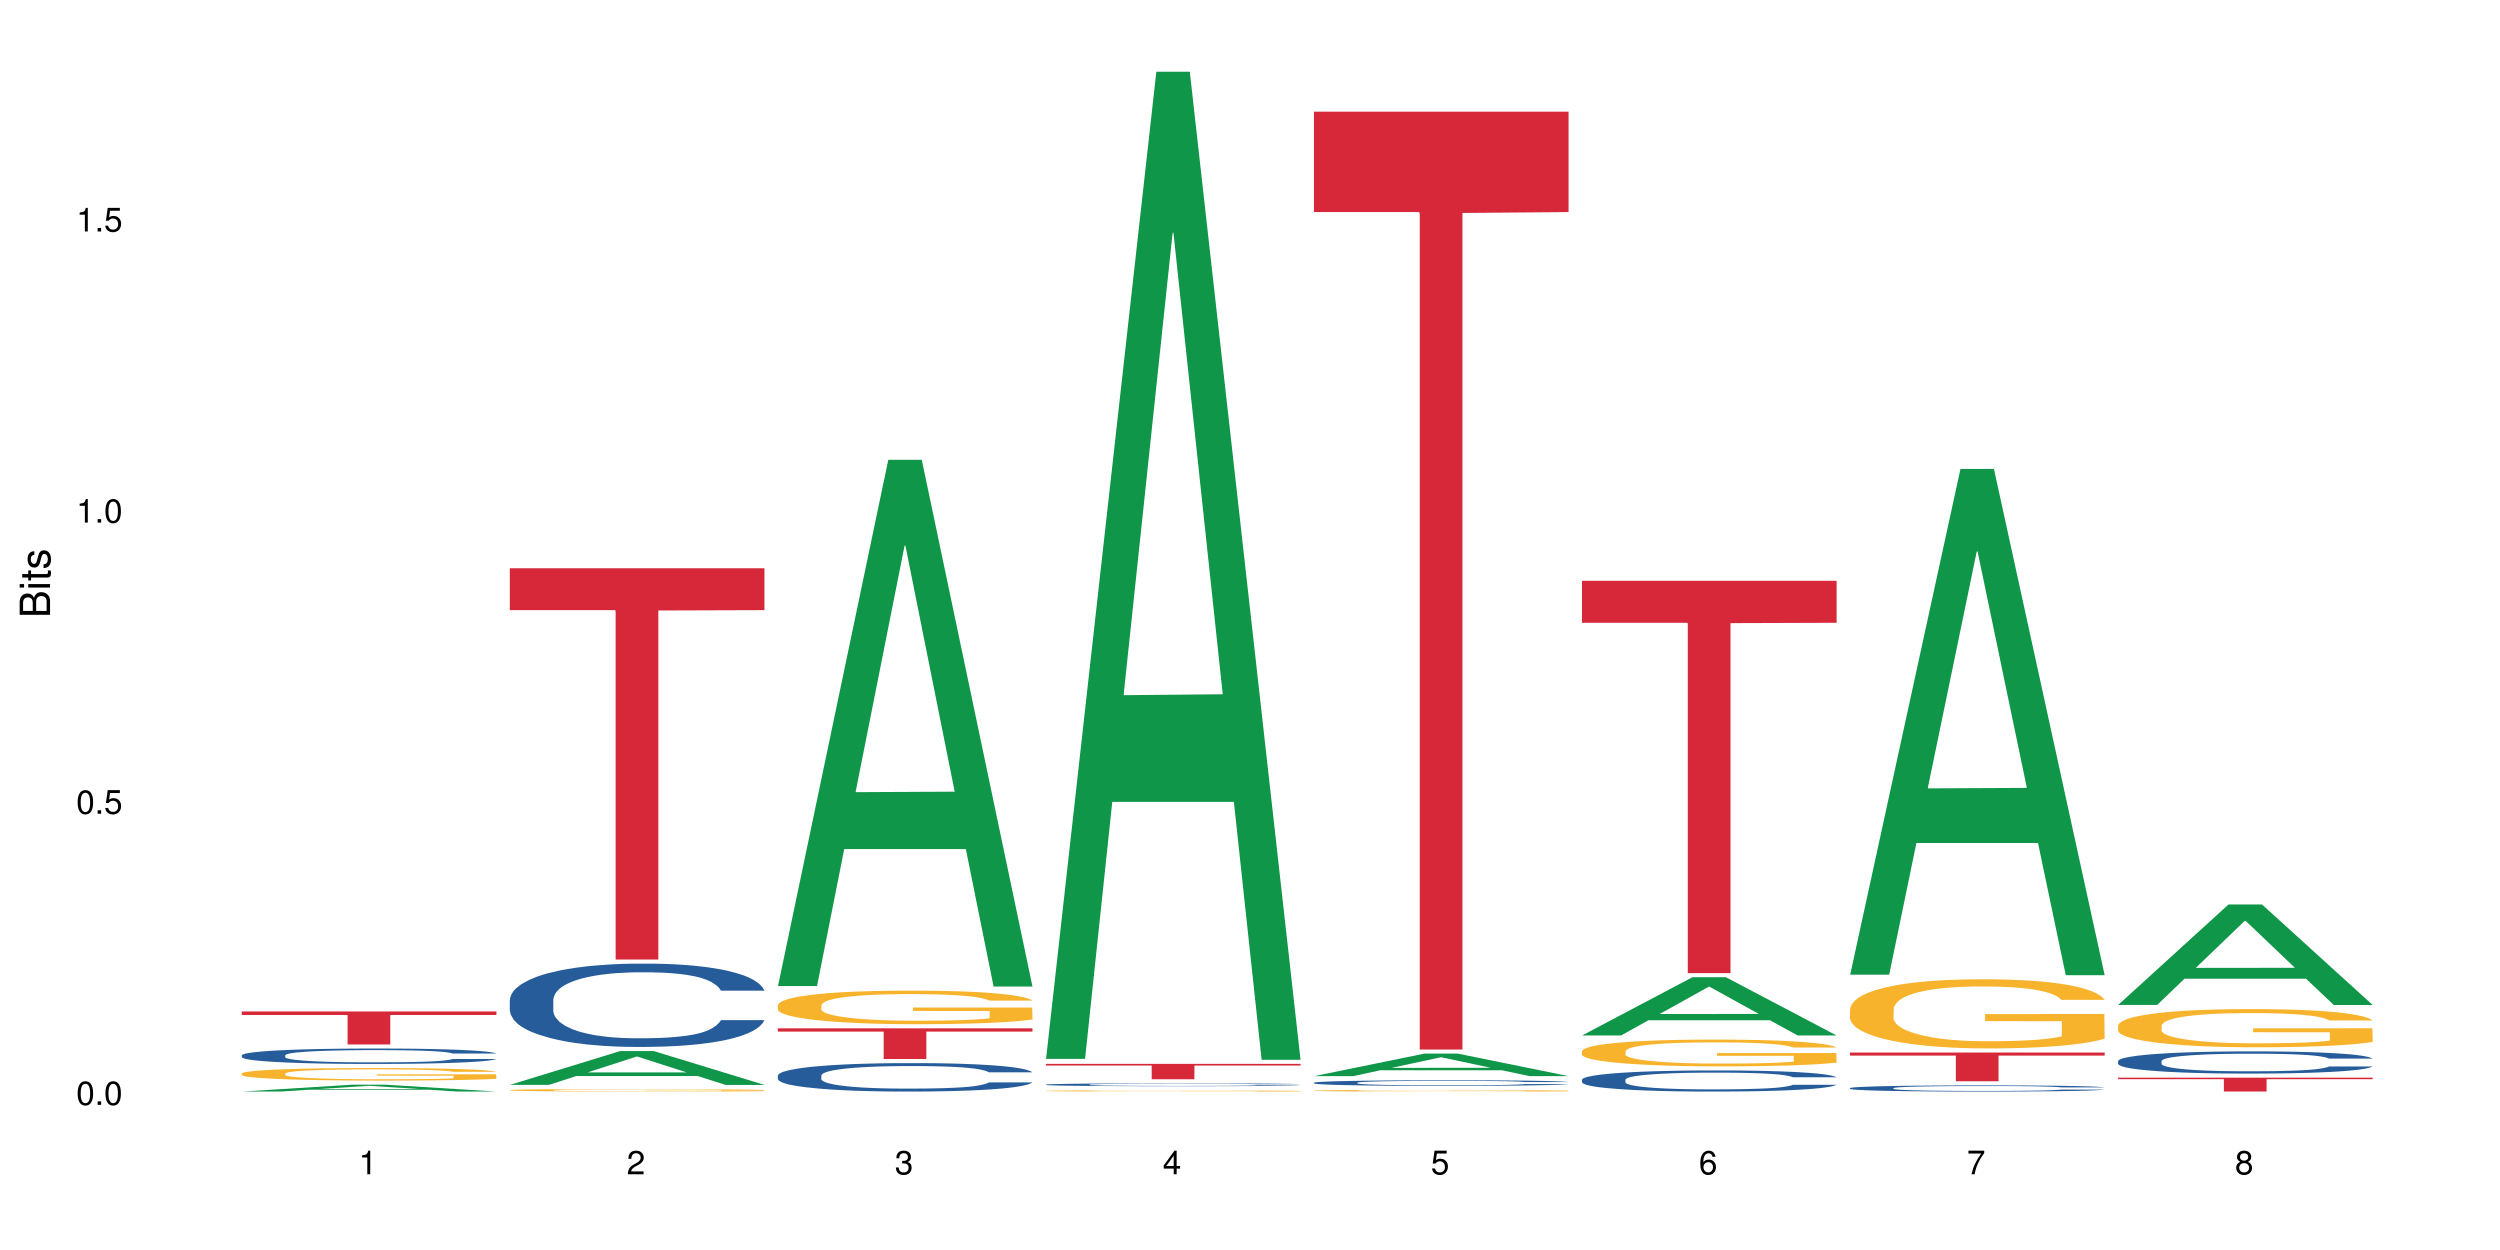 <?xml version="1.0" encoding="UTF-8"?>
<svg xmlns="http://www.w3.org/2000/svg" xmlns:xlink="http://www.w3.org/1999/xlink" width="720pt" height="360pt" viewBox="0 0 720 360" version="1.1">
<defs>
<g>
<symbol overflow="visible" id="glyph0-0">
<path style="stroke:none;" d=""/>
</symbol>
<symbol overflow="visible" id="glyph0-1">
<path style="stroke:none;" d="M 2.641 -6.797 C 2 -6.797 1.422 -6.531 1.078 -6.047 C 0.641 -5.453 0.406 -4.547 0.406 -3.297 C 0.406 -1 1.188 0.219 2.641 0.219 C 4.078 0.219 4.859 -1 4.859 -3.234 C 4.859 -4.562 4.656 -5.438 4.203 -6.047 C 3.844 -6.531 3.281 -6.797 2.641 -6.797 Z M 2.641 -6.047 C 3.547 -6.047 4 -5.125 4 -3.312 C 4 -1.375 3.562 -0.484 2.625 -0.484 C 1.734 -0.484 1.281 -1.422 1.281 -3.281 C 1.281 -5.141 1.734 -6.047 2.641 -6.047 Z M 2.641 -6.047 "/>
</symbol>
<symbol overflow="visible" id="glyph0-2">
<path style="stroke:none;" d="M 1.828 -1 L 0.828 -1 L 0.828 0 L 1.828 0 Z M 1.828 -1 "/>
</symbol>
<symbol overflow="visible" id="glyph0-3">
<path style="stroke:none;" d="M 4.562 -6.797 L 1.062 -6.797 L 0.547 -3.094 L 1.328 -3.094 C 1.719 -3.562 2.047 -3.734 2.578 -3.734 C 3.484 -3.734 4.062 -3.109 4.062 -2.094 C 4.062 -1.125 3.484 -0.531 2.578 -0.531 C 1.828 -0.531 1.375 -0.906 1.188 -1.672 L 0.328 -1.672 C 0.453 -1.109 0.547 -0.844 0.75 -0.594 C 1.125 -0.078 1.828 0.219 2.594 0.219 C 3.969 0.219 4.922 -0.781 4.922 -2.219 C 4.922 -3.562 4.031 -4.484 2.719 -4.484 C 2.25 -4.484 1.859 -4.359 1.469 -4.062 L 1.734 -5.969 L 4.562 -5.969 Z M 4.562 -6.797 "/>
</symbol>
<symbol overflow="visible" id="glyph0-4">
<path style="stroke:none;" d="M 2.484 -4.844 L 2.484 0 L 3.328 0 L 3.328 -6.797 L 2.766 -6.797 C 2.469 -5.75 2.281 -5.609 0.984 -5.453 L 0.984 -4.844 Z M 2.484 -4.844 "/>
</symbol>
<symbol overflow="visible" id="glyph0-5">
<path style="stroke:none;" d="M 4.859 -0.828 L 1.281 -0.828 C 1.359 -1.391 1.672 -1.75 2.5 -2.234 L 3.469 -2.75 C 4.406 -3.266 4.906 -3.969 4.906 -4.812 C 4.906 -5.375 4.672 -5.906 4.266 -6.266 C 3.859 -6.625 3.375 -6.797 2.719 -6.797 C 1.859 -6.797 1.219 -6.5 0.844 -5.922 C 0.609 -5.562 0.5 -5.125 0.484 -4.438 L 1.328 -4.438 C 1.359 -4.906 1.406 -5.188 1.531 -5.406 C 1.75 -5.812 2.188 -6.062 2.703 -6.062 C 3.469 -6.062 4.031 -5.516 4.031 -4.781 C 4.031 -4.25 3.719 -3.797 3.125 -3.438 L 2.234 -2.938 C 0.812 -2.141 0.406 -1.5 0.328 0 L 4.859 0 Z M 4.859 -0.828 "/>
</symbol>
<symbol overflow="visible" id="glyph0-6">
<path style="stroke:none;" d="M 2.125 -3.125 L 2.578 -3.125 C 3.516 -3.125 3.984 -2.703 3.984 -1.891 C 3.984 -1.031 3.469 -0.531 2.578 -0.531 C 1.656 -0.531 1.203 -0.984 1.156 -1.969 L 0.312 -1.969 C 0.344 -1.422 0.438 -1.078 0.609 -0.766 C 0.953 -0.109 1.625 0.219 2.547 0.219 C 3.953 0.219 4.859 -0.609 4.859 -1.906 C 4.859 -2.766 4.516 -3.25 3.703 -3.516 C 4.344 -3.766 4.656 -4.25 4.656 -4.938 C 4.656 -6.109 3.875 -6.797 2.578 -6.797 C 1.203 -6.797 0.484 -6.047 0.453 -4.609 L 1.297 -4.609 C 1.312 -5.016 1.344 -5.25 1.453 -5.453 C 1.641 -5.828 2.062 -6.062 2.594 -6.062 C 3.344 -6.062 3.797 -5.625 3.797 -4.906 C 3.797 -4.422 3.609 -4.141 3.25 -3.984 C 3.016 -3.891 2.719 -3.844 2.125 -3.844 Z M 2.125 -3.125 "/>
</symbol>
<symbol overflow="visible" id="glyph0-7">
<path style="stroke:none;" d="M 3.141 -1.625 L 3.141 0 L 3.984 0 L 3.984 -1.625 L 4.984 -1.625 L 4.984 -2.391 L 3.984 -2.391 L 3.984 -6.797 L 3.359 -6.797 L 0.266 -2.516 L 0.266 -1.625 Z M 3.141 -2.391 L 1 -2.391 L 3.141 -5.359 Z M 3.141 -2.391 "/>
</symbol>
<symbol overflow="visible" id="glyph0-8">
<path style="stroke:none;" d="M 4.781 -5.031 C 4.609 -6.141 3.891 -6.797 2.844 -6.797 C 2.094 -6.797 1.422 -6.438 1.031 -5.828 C 0.609 -5.172 0.406 -4.344 0.406 -3.094 C 0.406 -1.953 0.578 -1.234 0.984 -0.625 C 1.359 -0.078 1.953 0.219 2.703 0.219 C 3.984 0.219 4.922 -0.734 4.922 -2.078 C 4.922 -3.344 4.062 -4.234 2.844 -4.234 C 2.172 -4.234 1.641 -3.969 1.281 -3.469 C 1.281 -5.125 1.828 -6.047 2.797 -6.047 C 3.391 -6.047 3.797 -5.672 3.938 -5.031 Z M 2.734 -3.484 C 3.547 -3.484 4.062 -2.922 4.062 -2 C 4.062 -1.156 3.484 -0.531 2.703 -0.531 C 1.922 -0.531 1.328 -1.188 1.328 -2.047 C 1.328 -2.891 1.906 -3.484 2.734 -3.484 Z M 2.734 -3.484 "/>
</symbol>
<symbol overflow="visible" id="glyph0-9">
<path style="stroke:none;" d="M 4.984 -6.797 L 0.438 -6.797 L 0.438 -5.969 L 4.109 -5.969 C 2.5 -3.656 1.828 -2.234 1.328 0 L 2.219 0 C 2.594 -2.172 3.453 -4.047 4.984 -6.094 Z M 4.984 -6.797 "/>
</symbol>
<symbol overflow="visible" id="glyph0-10">
<path style="stroke:none;" d="M 3.75 -3.578 C 4.453 -4 4.688 -4.344 4.688 -4.984 C 4.688 -6.047 3.844 -6.797 2.641 -6.797 C 1.438 -6.797 0.594 -6.047 0.594 -4.984 C 0.594 -4.359 0.828 -4.016 1.516 -3.578 C 0.734 -3.203 0.359 -2.641 0.359 -1.891 C 0.359 -0.641 1.297 0.219 2.641 0.219 C 3.984 0.219 4.922 -0.641 4.922 -1.875 C 4.922 -2.641 4.531 -3.203 3.75 -3.578 Z M 2.641 -6.047 C 3.359 -6.047 3.812 -5.625 3.812 -4.969 C 3.812 -4.344 3.344 -3.922 2.641 -3.922 C 1.922 -3.922 1.453 -4.344 1.453 -4.984 C 1.453 -5.625 1.922 -6.047 2.641 -6.047 Z M 2.641 -3.203 C 3.484 -3.203 4.062 -2.672 4.062 -1.875 C 4.062 -1.062 3.484 -0.531 2.625 -0.531 C 1.797 -0.531 1.219 -1.078 1.219 -1.875 C 1.219 -2.672 1.797 -3.203 2.641 -3.203 Z M 2.641 -3.203 "/>
</symbol>
<symbol overflow="visible" id="glyph1-0">
<path style="stroke:none;" d=""/>
</symbol>
<symbol overflow="visible" id="glyph1-1">
<path style="stroke:none;" d="M 0 -0.953 L 0 -4.891 C 0 -5.719 -0.234 -6.344 -0.734 -6.797 C -1.188 -7.234 -1.812 -7.469 -2.5 -7.469 C -3.547 -7.469 -4.188 -7 -4.625 -5.875 C -4.984 -6.672 -5.641 -7.094 -6.531 -7.094 C -7.156 -7.094 -7.734 -6.859 -8.141 -6.391 C -8.562 -5.938 -8.75 -5.344 -8.75 -4.5 L -8.75 -0.953 Z M -4.984 -2.062 L -7.766 -2.062 L -7.766 -4.219 C -7.766 -4.844 -7.688 -5.203 -7.453 -5.5 C -7.219 -5.812 -6.859 -5.969 -6.375 -5.969 C -5.906 -5.969 -5.531 -5.812 -5.297 -5.5 C -5.062 -5.203 -4.984 -4.844 -4.984 -4.219 Z M -0.984 -2.062 L -4 -2.062 L -4 -4.781 C -4 -5.328 -3.859 -5.688 -3.578 -5.953 C -3.297 -6.219 -2.922 -6.359 -2.484 -6.359 C -2.062 -6.359 -1.688 -6.219 -1.406 -5.953 C -1.109 -5.688 -0.984 -5.328 -0.984 -4.781 Z M -0.984 -2.062 "/>
</symbol>
<symbol overflow="visible" id="glyph1-2">
<path style="stroke:none;" d="M -6.281 -1.797 L -6.281 -0.797 L 0 -0.797 L 0 -1.797 Z M -8.75 -1.797 L -8.75 -0.797 L -7.484 -0.797 L -7.484 -1.797 Z M -8.75 -1.797 "/>
</symbol>
<symbol overflow="visible" id="glyph1-3">
<path style="stroke:none;" d="M -6.281 -3.047 L -6.281 -2.016 L -8.016 -2.016 L -8.016 -1.016 L -6.281 -1.016 L -6.281 -0.172 L -5.469 -0.172 L -5.469 -1.016 L -0.719 -1.016 C -0.078 -1.016 0.281 -1.453 0.281 -2.234 C 0.281 -2.469 0.25 -2.719 0.188 -3.047 L -0.641 -3.047 C -0.609 -2.922 -0.594 -2.766 -0.594 -2.562 C -0.594 -2.141 -0.719 -2.016 -1.156 -2.016 L -5.469 -2.016 L -5.469 -3.047 Z M -6.281 -3.047 "/>
</symbol>
<symbol overflow="visible" id="glyph1-4">
<path style="stroke:none;" d="M -4.531 -5.25 C -5.766 -5.25 -6.469 -4.422 -6.469 -2.969 C -6.469 -1.516 -5.719 -0.562 -4.547 -0.562 C -3.562 -0.562 -3.094 -1.062 -2.734 -2.562 L -2.516 -3.484 C -2.344 -4.188 -2.094 -4.469 -1.625 -4.469 C -1.047 -4.469 -0.641 -3.875 -0.641 -3 C -0.641 -2.453 -0.797 -2 -1.062 -1.75 C -1.25 -1.594 -1.422 -1.531 -1.875 -1.469 L -1.875 -0.406 C -0.422 -0.453 0.281 -1.266 0.281 -2.922 C 0.281 -4.5 -0.5 -5.516 -1.719 -5.516 C -2.656 -5.516 -3.172 -4.984 -3.469 -3.734 L -3.703 -2.766 C -3.891 -1.953 -4.156 -1.609 -4.594 -1.609 C -5.172 -1.609 -5.547 -2.125 -5.547 -2.938 C -5.547 -3.75 -5.203 -4.172 -4.531 -4.203 Z M -4.531 -5.25 "/>
</symbol>
</g>
</defs>
<g id="surface88271">
<rect x="0" y="0" width="720" height="360" style="fill:rgb(100%,100%,100%);fill-opacity:1;stroke:none;"/>
<path style=" stroke:none;fill-rule:nonzero;fill:rgb(6.275%,58.824%,28.235%);fill-opacity:1;" d="M 69.629 314.367 L 69.707 314.367 L 101.441 312.387 L 111.078 312.387 L 142.965 314.371 L 131.762 314.371 L 123.77 313.852 L 88.746 313.852 L 80.91 314.367 L 69.629 314.367 L 92.117 313.637 L 120.559 313.637 L 106.375 312.711 L 106.219 312.707 L 106.062 312.715 L 92.039 313.637 L 92.117 313.637 Z M 69.629 314.367 "/>
<path style=" stroke:none;fill-rule:nonzero;fill:rgb(14.51%,36.078%,60%);fill-opacity:1;" d="M 69.629 303.91 L 69.719 303.906 L 69.719 303.809 L 69.988 303.656 L 70.613 303.461 L 71.238 303.328 L 72.848 303.086 L 75.086 302.855 L 77.41 302.676 L 79.109 302.57 L 80.629 302.492 L 84.117 302.34 L 86.355 302.262 L 88.77 302.195 L 91.719 302.125 L 93.867 302.086 L 98.695 302.02 L 102.273 301.992 L 105.047 301.98 L 111.039 301.98 L 114.613 301.996 L 117.207 302.016 L 120.07 302.047 L 122.484 302.086 L 126.688 302.176 L 130.445 302.289 L 132.145 302.352 L 134.828 302.48 L 136.883 302.602 L 138.316 302.707 L 139.926 302.855 L 141.355 303.039 L 142.43 303.246 L 142.965 303.418 L 130.445 303.418 L 129.82 303.258 L 129.102 303.133 L 127.762 302.965 L 126.422 302.848 L 124.543 302.73 L 122.844 302.652 L 120.516 302.574 L 118.461 302.527 L 116.312 302.492 L 114.258 302.465 L 110.32 302.441 L 105.762 302.441 L 104.062 302.449 L 100.574 302.484 L 98.695 302.512 L 96.012 302.566 L 94.133 302.621 L 91.898 302.703 L 90.379 302.77 L 88.5 302.875 L 87.16 302.969 L 85.637 303.102 L 84.742 303.203 L 83.938 303.32 L 83.223 303.453 L 82.688 303.594 L 82.328 303.746 L 82.148 303.891 L 82.148 304.52 L 82.328 304.664 L 82.777 304.836 L 83.938 305.082 L 85.637 305.297 L 87.605 305.469 L 89.484 305.59 L 90.559 305.648 L 91.988 305.711 L 94.223 305.793 L 97.445 305.875 L 99.32 305.906 L 102.184 305.938 L 105.137 305.957 L 109.07 305.957 L 112.559 305.938 L 114.883 305.918 L 117.297 305.887 L 120.605 305.816 L 122.664 305.754 L 124.453 305.676 L 125.793 305.598 L 126.688 305.535 L 128.031 305.406 L 129.102 305.27 L 129.906 305.129 L 130.445 304.988 L 142.965 304.988 L 142.43 305.152 L 141.625 305.309 L 140.82 305.43 L 139.566 305.57 L 138.137 305.695 L 136.078 305.836 L 134.379 305.93 L 132.145 306.031 L 130.086 306.109 L 127.852 306.18 L 124.543 306.258 L 122.395 306.301 L 120.07 306.336 L 117.297 306.371 L 113.809 306.398 L 110.055 306.414 L 106.566 306.418 L 102.809 306.41 L 100.035 306.395 L 96.371 306.355 L 91.809 306.285 L 88.5 306.207 L 85.906 306.129 L 83.672 306.047 L 81.168 305.938 L 77.945 305.762 L 75.98 305.621 L 74.637 305.508 L 73.117 305.352 L 72.043 305.207 L 70.793 304.98 L 69.898 304.695 L 69.629 304.469 Z M 69.629 303.91 "/>
<path style=" stroke:none;fill-rule:nonzero;fill:rgb(96.863%,70.196%,16.863%);fill-opacity:1;" d="M 69.629 309.145 L 69.719 309.141 L 69.719 309.074 L 70.078 308.926 L 70.973 308.723 L 72.133 308.555 L 73.387 308.422 L 74.191 308.352 L 75.531 308.254 L 76.695 308.18 L 79.645 308.031 L 83.402 307.895 L 85.461 307.836 L 87.785 307.777 L 91.094 307.715 L 92.613 307.691 L 97.266 307.641 L 102.543 307.605 L 108.355 307.598 L 111.039 307.602 L 114.703 307.613 L 119.711 307.648 L 122.574 307.684 L 124.809 307.715 L 127.137 307.758 L 129.996 307.824 L 132.68 307.902 L 134.828 307.984 L 136.973 308.082 L 138.762 308.188 L 140.281 308.305 L 141.625 308.441 L 142.43 308.559 L 142.965 308.672 L 130.535 308.672 L 129.82 308.559 L 129.016 308.469 L 127.672 308.359 L 126.332 308.281 L 124.988 308.219 L 122.484 308.133 L 120.34 308.078 L 117.656 308.031 L 115.062 308.004 L 112.109 307.984 L 110.32 307.977 L 105.582 307.977 L 101.289 308 L 98.785 308.027 L 96.996 308.051 L 94.492 308.102 L 92.973 308.141 L 92.078 308.168 L 89.395 308.27 L 87.605 308.363 L 86.621 308.426 L 85.371 308.523 L 84.477 308.613 L 83.492 308.746 L 82.953 308.844 L 82.238 309.066 L 82.148 309.66 L 82.418 309.785 L 82.953 309.922 L 83.672 310.039 L 84.742 310.164 L 85.816 310.262 L 87.695 310.391 L 89.305 310.477 L 90.559 310.531 L 92.973 310.621 L 93.957 310.648 L 96.281 310.711 L 98.695 310.754 L 101.648 310.793 L 103.883 310.816 L 107.461 310.832 L 112.02 310.832 L 117.387 310.812 L 120.785 310.785 L 123.109 310.758 L 124.633 310.734 L 126.508 310.699 L 127.852 310.668 L 129.102 310.629 L 130.625 310.574 L 130.625 309.785 L 108.535 309.781 L 108.535 309.414 L 142.875 309.41 L 142.965 310.699 L 141.086 310.789 L 138.762 310.875 L 136.527 310.941 L 134.199 310.996 L 130.891 311.059 L 128.207 311.098 L 124.094 311.145 L 120.34 311.176 L 116.402 311.195 L 112.914 311.203 L 108.801 311.207 L 105.137 311.199 L 101.199 311.18 L 98.07 311.152 L 95.207 311.121 L 92.344 311.078 L 88.77 311.008 L 86.441 310.953 L 84.027 310.883 L 81.613 310.801 L 79.469 310.711 L 78.035 310.645 L 76.605 310.562 L 75.086 310.465 L 73.652 310.352 L 72.582 310.25 L 71.598 310.137 L 70.883 310.027 L 70.164 309.879 L 69.809 309.762 L 69.629 309.656 Z M 69.629 309.145 "/>
<path style=" stroke:none;fill-rule:nonzero;fill:rgb(83.922%,15.686%,22.353%);fill-opacity:1;" d="M 69.629 291.305 L 142.965 291.305 L 142.965 292.32 L 112.402 292.328 L 112.402 300.801 L 100.105 300.801 L 100.105 292.336 L 99.926 292.32 L 69.629 292.32 Z M 69.629 291.305 "/>
<path style=" stroke:none;fill-rule:nonzero;fill:rgb(6.275%,58.824%,28.235%);fill-opacity:1;" d="M 146.824 312.445 L 146.902 312.434 L 178.637 302.703 L 188.273 302.703 L 220.16 312.453 L 208.957 312.453 L 200.965 309.906 L 165.941 309.906 L 158.109 312.445 L 146.824 312.445 L 169.312 308.855 L 197.754 308.848 L 183.57 304.297 L 183.414 304.285 L 183.258 304.312 L 169.234 308.848 L 169.312 308.855 Z M 146.824 312.445 "/>
<path style=" stroke:none;fill-rule:nonzero;fill:rgb(14.51%,36.078%,60%);fill-opacity:1;" d="M 146.824 287.969 L 146.914 287.949 L 146.914 287.422 L 147.184 286.586 L 147.809 285.535 L 148.434 284.812 L 150.043 283.516 L 152.281 282.266 L 154.605 281.301 L 156.305 280.73 L 157.824 280.293 L 161.312 279.48 L 163.551 279.066 L 165.965 278.691 L 168.914 278.32 L 171.062 278.102 L 175.891 277.75 L 179.469 277.594 L 182.242 277.531 L 188.234 277.531 L 191.812 277.617 L 194.406 277.727 L 197.266 277.902 L 199.68 278.102 L 203.883 278.582 L 207.641 279.195 L 209.34 279.547 L 212.023 280.227 L 214.078 280.887 L 215.512 281.457 L 217.121 282.266 L 218.551 283.254 L 219.625 284.371 L 220.16 285.316 L 207.641 285.316 L 207.016 284.438 L 206.301 283.758 L 204.957 282.859 L 203.617 282.223 L 201.738 281.586 L 200.039 281.172 L 197.715 280.754 L 195.656 280.492 L 193.512 280.293 L 191.453 280.16 L 187.52 280.031 L 182.957 280.031 L 181.258 280.074 L 177.77 280.25 L 175.891 280.402 L 173.207 280.711 L 171.332 280.996 L 169.094 281.434 L 167.574 281.805 L 165.695 282.375 L 164.355 282.883 L 162.836 283.605 L 161.941 284.152 L 161.137 284.766 L 160.418 285.492 L 159.883 286.258 L 159.523 287.07 L 159.348 287.859 L 159.348 291.258 L 159.523 292.047 L 159.973 292.969 L 161.137 294.309 L 162.836 295.469 L 164.801 296.391 L 166.68 297.051 L 167.754 297.355 L 169.184 297.707 L 171.418 298.145 L 174.641 298.586 L 176.516 298.762 L 179.379 298.934 L 182.332 299.023 L 186.266 299.023 L 189.754 298.934 L 192.078 298.824 L 194.492 298.648 L 197.805 298.277 L 199.859 297.926 L 201.648 297.512 L 202.988 297.094 L 203.883 296.742 L 205.227 296.062 L 206.301 295.316 L 207.105 294.551 L 207.641 293.805 L 220.16 293.805 L 219.625 294.68 L 218.82 295.535 L 218.016 296.172 L 216.762 296.941 L 215.332 297.621 L 213.273 298.387 L 211.574 298.891 L 209.34 299.441 L 207.281 299.855 L 205.047 300.23 L 201.738 300.668 L 199.59 300.887 L 197.266 301.086 L 194.492 301.262 L 191.004 301.414 L 187.25 301.5 L 183.762 301.523 L 180.004 301.48 L 177.234 301.391 L 173.566 301.195 L 169.004 300.801 L 165.695 300.383 L 163.102 299.965 L 160.867 299.527 L 158.363 298.934 L 155.145 297.969 L 153.176 297.227 L 151.832 296.609 L 150.312 295.754 L 149.238 294.988 L 147.988 293.758 L 147.094 292.203 L 146.824 290.996 Z M 146.824 287.969 "/>
<path style=" stroke:none;fill-rule:nonzero;fill:rgb(96.863%,70.196%,16.863%);fill-opacity:1;" d="M 146.824 313.949 L 146.914 313.949 L 146.914 313.934 L 147.273 313.902 L 148.168 313.863 L 149.328 313.828 L 150.582 313.801 L 151.387 313.785 L 152.727 313.766 L 153.891 313.75 L 156.844 313.723 L 160.598 313.691 L 162.656 313.68 L 164.98 313.668 L 168.289 313.656 L 169.809 313.652 L 174.461 313.641 L 179.738 313.633 L 188.234 313.633 L 191.898 313.637 L 196.91 313.645 L 199.77 313.648 L 202.008 313.656 L 204.332 313.664 L 207.195 313.68 L 209.875 313.695 L 212.023 313.711 L 214.168 313.73 L 215.957 313.754 L 217.477 313.777 L 218.82 313.805 L 219.625 313.828 L 220.16 313.852 L 207.73 313.852 L 207.016 313.828 L 206.211 313.809 L 204.867 313.789 L 203.527 313.773 L 202.184 313.758 L 199.68 313.742 L 197.535 313.73 L 194.852 313.723 L 192.258 313.715 L 189.305 313.711 L 182.777 313.711 L 178.484 313.715 L 175.98 313.719 L 174.191 313.727 L 171.688 313.734 L 170.168 313.742 L 169.273 313.75 L 166.59 313.77 L 164.801 313.789 L 163.816 313.801 L 162.566 313.82 L 161.672 313.84 L 160.688 313.867 L 160.152 313.887 L 159.434 313.934 L 159.348 314.055 L 159.613 314.082 L 160.152 314.109 L 160.867 314.133 L 161.941 314.156 L 163.012 314.176 L 164.891 314.203 L 166.5 314.223 L 167.754 314.234 L 170.168 314.25 L 171.152 314.258 L 173.477 314.27 L 175.891 314.277 L 178.844 314.285 L 181.078 314.289 L 184.656 314.293 L 189.219 314.293 L 194.582 314.289 L 197.98 314.285 L 200.309 314.277 L 201.828 314.273 L 203.707 314.266 L 205.047 314.262 L 206.301 314.254 L 207.82 314.242 L 207.82 314.082 L 185.73 314.078 L 185.73 314.004 L 220.07 314.004 L 220.16 314.266 L 218.285 314.285 L 215.957 314.301 L 213.723 314.316 L 211.398 314.328 L 208.086 314.34 L 205.406 314.348 L 201.289 314.359 L 197.535 314.363 L 193.598 314.367 L 190.113 314.371 L 182.332 314.371 L 178.395 314.367 L 175.266 314.359 L 172.402 314.352 L 169.543 314.344 L 165.965 314.332 L 163.641 314.32 L 161.223 314.305 L 158.809 314.289 L 156.664 314.27 L 155.23 314.254 L 153.801 314.238 L 152.281 314.219 L 150.852 314.195 L 149.777 314.176 L 148.793 314.152 L 148.078 314.129 L 147.363 314.098 L 147.004 314.074 L 146.824 314.055 Z M 146.824 313.949 "/>
<path style=" stroke:none;fill-rule:nonzero;fill:rgb(83.922%,15.686%,22.353%);fill-opacity:1;" d="M 146.824 163.656 L 220.16 163.656 L 220.16 175.719 L 189.598 175.824 L 189.598 276.352 L 177.301 276.352 L 177.301 175.93 L 177.121 175.719 L 146.824 175.719 Z M 146.824 163.656 "/>
<path style=" stroke:none;fill-rule:nonzero;fill:rgb(6.275%,58.824%,28.235%);fill-opacity:1;" d="M 224.02 283.98 L 224.098 283.84 L 255.832 132.414 L 265.469 132.414 L 297.355 284.125 L 286.152 284.125 L 278.16 244.523 L 243.141 244.523 L 235.305 283.98 L 224.02 283.98 L 246.508 228.141 L 274.949 228 L 260.77 157.203 L 260.609 157.059 L 260.453 157.488 L 246.43 228 L 246.508 228.141 Z M 224.02 283.98 "/>
<path style=" stroke:none;fill-rule:nonzero;fill:rgb(14.51%,36.078%,60%);fill-opacity:1;" d="M 224.02 309.742 L 224.109 309.734 L 224.109 309.555 L 224.379 309.27 L 225.004 308.91 L 225.633 308.664 L 227.242 308.223 L 229.477 307.793 L 231.801 307.465 L 233.5 307.27 L 235.023 307.121 L 238.508 306.844 L 240.746 306.699 L 243.16 306.574 L 246.113 306.445 L 248.258 306.371 L 253.086 306.25 L 256.664 306.199 L 259.438 306.176 L 265.43 306.176 L 269.008 306.207 L 271.602 306.242 L 274.461 306.305 L 276.875 306.371 L 281.082 306.535 L 284.836 306.746 L 286.535 306.863 L 289.219 307.098 L 291.277 307.32 L 292.707 307.516 L 294.316 307.793 L 295.746 308.133 L 296.82 308.512 L 297.355 308.836 L 284.836 308.836 L 284.211 308.535 L 283.496 308.305 L 282.152 307.996 L 280.812 307.777 L 278.934 307.562 L 277.234 307.418 L 274.91 307.277 L 272.852 307.188 L 270.707 307.121 L 268.648 307.074 L 264.715 307.031 L 260.152 307.031 L 258.453 307.043 L 254.965 307.105 L 253.086 307.156 L 250.406 307.262 L 248.527 307.359 L 246.289 307.508 L 244.77 307.637 L 242.891 307.832 L 241.551 308.004 L 240.031 308.25 L 239.137 308.438 L 238.332 308.648 L 237.613 308.895 L 237.078 309.156 L 236.723 309.434 L 236.543 309.703 L 236.543 310.863 L 236.723 311.133 L 237.168 311.449 L 238.332 311.906 L 240.031 312.305 L 241.996 312.617 L 243.875 312.844 L 244.949 312.949 L 246.379 313.066 L 248.617 313.219 L 251.836 313.367 L 253.715 313.426 L 256.574 313.488 L 259.527 313.516 L 263.461 313.516 L 266.949 313.488 L 269.273 313.449 L 271.691 313.391 L 275 313.262 L 277.055 313.141 L 278.844 313 L 280.188 312.859 L 281.082 312.738 L 282.422 312.504 L 283.496 312.25 L 284.301 311.988 L 284.836 311.734 L 297.355 311.734 L 296.82 312.035 L 296.016 312.324 L 295.211 312.543 L 293.957 312.805 L 292.527 313.039 L 290.473 313.301 L 288.773 313.473 L 286.535 313.66 L 284.48 313.801 L 282.242 313.93 L 278.934 314.078 L 276.789 314.152 L 274.461 314.223 L 271.691 314.281 L 268.203 314.332 L 264.445 314.363 L 260.957 314.371 L 257.203 314.355 L 254.43 314.324 L 250.762 314.258 L 246.199 314.125 L 242.891 313.98 L 240.297 313.84 L 238.062 313.688 L 235.559 313.488 L 232.34 313.156 L 230.371 312.902 L 229.031 312.691 L 227.508 312.402 L 226.438 312.137 L 225.184 311.719 L 224.289 311.188 L 224.02 310.773 Z M 224.02 309.742 "/>
<path style=" stroke:none;fill-rule:nonzero;fill:rgb(96.863%,70.196%,16.863%);fill-opacity:1;" d="M 224.02 289.445 L 224.109 289.434 L 224.109 289.258 L 224.469 288.863 L 225.363 288.312 L 226.523 287.863 L 227.777 287.512 L 228.582 287.324 L 229.926 287.059 L 231.086 286.867 L 234.039 286.469 L 237.793 286.098 L 239.852 285.938 L 242.176 285.789 L 245.484 285.621 L 247.004 285.559 L 251.656 285.418 L 256.934 285.328 L 262.746 285.305 L 265.43 285.312 L 269.098 285.348 L 274.105 285.445 L 276.965 285.531 L 279.203 285.621 L 281.527 285.734 L 284.391 285.91 L 287.074 286.125 L 289.219 286.336 L 291.367 286.602 L 293.152 286.883 L 294.676 287.191 L 296.016 287.562 L 296.82 287.871 L 297.355 288.18 L 284.926 288.18 L 284.211 287.871 L 283.406 287.633 L 282.062 287.344 L 280.723 287.129 L 279.383 286.965 L 276.875 286.734 L 274.73 286.594 L 272.047 286.469 L 269.453 286.391 L 266.504 286.336 L 264.715 286.316 L 259.973 286.316 L 255.68 286.379 L 253.176 286.449 L 251.387 286.52 L 248.883 286.652 L 247.363 286.762 L 246.469 286.832 L 243.785 287.105 L 241.996 287.352 L 241.016 287.52 L 239.762 287.785 L 238.867 288.023 L 237.883 288.375 L 237.348 288.641 L 236.633 289.242 L 236.543 290.832 L 236.809 291.168 L 237.348 291.527 L 238.062 291.848 L 239.137 292.184 L 240.207 292.438 L 242.086 292.781 L 243.695 293.012 L 244.949 293.16 L 247.363 293.402 L 248.348 293.48 L 250.672 293.641 L 253.086 293.762 L 256.039 293.867 L 258.273 293.922 L 261.852 293.965 L 266.414 293.965 L 271.777 293.914 L 275.176 293.844 L 277.504 293.77 L 279.023 293.711 L 280.902 293.613 L 282.242 293.523 L 283.496 293.426 L 285.016 293.277 L 285.016 291.168 L 262.926 291.156 L 262.926 290.168 L 297.27 290.16 L 297.355 293.613 L 295.48 293.852 L 293.152 294.082 L 290.918 294.258 L 288.594 294.406 L 285.285 294.574 L 282.602 294.68 L 278.488 294.805 L 274.73 294.883 L 270.797 294.938 L 267.309 294.965 L 263.195 294.973 L 259.527 294.953 L 255.59 294.902 L 252.461 294.832 L 249.598 294.742 L 246.738 294.629 L 243.16 294.441 L 240.836 294.293 L 238.422 294.105 L 236.004 293.887 L 233.859 293.648 L 232.43 293.461 L 230.996 293.25 L 229.477 292.984 L 228.047 292.684 L 226.973 292.41 L 225.988 292.102 L 225.273 291.812 L 224.559 291.414 L 224.199 291.094 L 224.02 290.82 Z M 224.02 289.445 "/>
<path style=" stroke:none;fill-rule:nonzero;fill:rgb(83.922%,15.686%,22.353%);fill-opacity:1;" d="M 224.02 296.152 L 297.355 296.152 L 297.355 297.098 L 266.793 297.105 L 266.793 304.996 L 254.496 304.996 L 254.496 297.113 L 254.316 297.098 L 224.02 297.098 Z M 224.02 296.152 "/>
<path style=" stroke:none;fill-rule:nonzero;fill:rgb(6.275%,58.824%,28.235%);fill-opacity:1;" d="M 301.219 304.945 L 301.297 304.68 L 333.027 20.664 L 342.664 20.664 L 374.555 305.215 L 363.348 305.215 L 355.355 230.938 L 320.336 230.938 L 312.5 304.945 L 301.219 304.945 L 323.703 200.211 L 352.145 199.945 L 337.965 67.152 L 337.809 66.887 L 337.648 67.688 L 323.625 199.945 L 323.703 200.211 Z M 301.219 304.945 "/>
<path style=" stroke:none;fill-rule:nonzero;fill:rgb(14.51%,36.078%,60%);fill-opacity:1;" d="M 301.219 312.359 L 301.305 312.359 L 301.305 312.34 L 301.574 312.312 L 302.199 312.277 L 302.828 312.25 L 304.438 312.207 L 306.672 312.164 L 308.996 312.129 L 310.695 312.109 L 312.219 312.094 L 315.707 312.066 L 317.941 312.051 L 320.355 312.039 L 323.309 312.027 L 325.453 312.02 L 330.285 312.008 L 333.859 312 L 342.625 312 L 346.203 312.004 L 348.797 312.008 L 351.656 312.012 L 354.074 312.02 L 358.277 312.035 L 362.031 312.059 L 363.73 312.07 L 366.414 312.094 L 368.473 312.117 L 369.902 312.137 L 371.512 312.164 L 372.945 312.199 L 374.016 312.234 L 374.555 312.27 L 362.031 312.27 L 361.406 312.238 L 360.691 312.215 L 359.348 312.184 L 358.008 312.16 L 356.129 312.141 L 354.43 312.125 L 352.105 312.109 L 350.047 312.102 L 347.902 312.094 L 345.844 312.09 L 341.91 312.086 L 335.648 312.086 L 332.16 312.094 L 330.285 312.098 L 327.602 312.109 L 325.723 312.121 L 323.484 312.133 L 321.965 312.148 L 320.086 312.168 L 318.746 312.184 L 317.227 312.211 L 316.332 312.23 L 315.527 312.25 L 314.812 312.273 L 314.273 312.301 L 313.918 312.328 L 313.738 312.355 L 313.738 312.473 L 313.918 312.5 L 314.363 312.535 L 315.527 312.578 L 317.227 312.621 L 319.195 312.652 L 321.07 312.676 L 322.145 312.684 L 323.574 312.695 L 325.812 312.711 L 329.031 312.727 L 330.91 312.734 L 333.77 312.738 L 336.723 312.742 L 340.656 312.742 L 344.145 312.738 L 346.473 312.734 L 348.887 312.73 L 352.195 312.715 L 354.25 312.703 L 356.039 312.691 L 357.383 312.676 L 358.277 312.664 L 359.617 312.641 L 360.691 312.613 L 361.496 312.586 L 362.031 312.562 L 374.555 312.562 L 374.016 312.594 L 373.211 312.621 L 372.406 312.645 L 371.156 312.672 L 369.723 312.695 L 367.668 312.719 L 365.969 312.738 L 363.73 312.758 L 361.676 312.77 L 359.438 312.785 L 356.129 312.801 L 353.984 312.809 L 351.656 312.812 L 348.887 312.82 L 345.398 312.824 L 341.641 312.828 L 334.398 312.828 L 331.625 312.824 L 327.957 312.816 L 323.398 312.805 L 320.086 312.789 L 317.496 312.773 L 315.258 312.762 L 312.754 312.738 L 309.535 312.707 L 307.566 312.68 L 306.227 312.66 L 304.707 312.629 L 303.633 312.602 L 302.379 312.562 L 301.484 312.508 L 301.219 312.465 Z M 301.219 312.359 "/>
<path style=" stroke:none;fill-rule:nonzero;fill:rgb(96.863%,70.196%,16.863%);fill-opacity:1;" d="M 301.219 314.164 L 301.305 314.164 L 301.305 314.156 L 301.664 314.141 L 302.559 314.121 L 303.723 314.105 L 304.973 314.09 L 305.777 314.086 L 307.121 314.074 L 308.281 314.066 L 311.234 314.051 L 314.988 314.039 L 317.047 314.031 L 319.371 314.027 L 322.68 314.02 L 324.203 314.02 L 328.852 314.012 L 334.129 314.008 L 342.625 314.008 L 346.293 314.012 L 351.301 314.016 L 354.164 314.016 L 356.398 314.02 L 358.723 314.023 L 361.586 314.031 L 364.27 314.039 L 366.414 314.047 L 368.562 314.059 L 370.352 314.066 L 371.871 314.078 L 373.211 314.094 L 374.016 314.105 L 374.555 314.117 L 362.121 314.117 L 361.406 314.105 L 360.602 314.098 L 359.262 314.086 L 357.918 314.078 L 356.578 314.07 L 354.074 314.062 L 351.926 314.059 L 349.242 314.051 L 346.648 314.051 L 343.699 314.047 L 337.168 314.047 L 332.875 314.051 L 330.371 314.051 L 328.586 314.055 L 326.078 314.059 L 324.559 314.062 L 323.664 314.066 L 320.98 314.074 L 319.195 314.086 L 318.211 314.09 L 316.957 314.102 L 316.062 314.109 L 315.078 314.125 L 314.543 314.133 L 313.828 314.156 L 313.738 314.215 L 314.008 314.227 L 314.543 314.242 L 315.258 314.254 L 317.406 314.277 L 319.281 314.289 L 320.895 314.297 L 322.145 314.305 L 324.559 314.312 L 325.543 314.316 L 327.867 314.32 L 330.285 314.324 L 333.234 314.328 L 335.469 314.332 L 348.977 314.332 L 352.375 314.328 L 354.699 314.324 L 356.219 314.324 L 358.098 314.32 L 359.438 314.316 L 360.691 314.312 L 362.211 314.309 L 362.211 314.227 L 340.121 314.227 L 340.121 314.191 L 374.465 314.191 L 374.555 314.32 L 372.676 314.328 L 370.352 314.336 L 368.113 314.344 L 365.789 314.348 L 362.48 314.355 L 359.797 314.359 L 355.684 314.363 L 351.926 314.367 L 347.992 314.371 L 336.723 314.371 L 332.789 314.367 L 329.656 314.367 L 326.797 314.363 L 323.934 314.359 L 320.355 314.352 L 318.031 314.344 L 315.617 314.34 L 313.203 314.328 L 311.055 314.32 L 309.625 314.312 L 308.191 314.305 L 306.672 314.297 L 305.242 314.285 L 304.168 314.273 L 303.184 314.262 L 302.469 314.254 L 301.754 314.238 L 301.395 314.227 L 301.219 314.215 Z M 301.219 314.164 "/>
<path style=" stroke:none;fill-rule:nonzero;fill:rgb(83.922%,15.686%,22.353%);fill-opacity:1;" d="M 301.219 306.395 L 374.555 306.395 L 374.555 306.867 L 343.988 306.871 L 343.988 310.82 L 331.691 310.82 L 331.691 306.875 L 331.516 306.867 L 301.219 306.867 Z M 301.219 306.395 "/>
<path style=" stroke:none;fill-rule:nonzero;fill:rgb(6.275%,58.824%,28.235%);fill-opacity:1;" d="M 378.414 309.93 L 378.492 309.922 L 410.223 303.441 L 419.859 303.441 L 451.75 309.934 L 440.547 309.934 L 432.555 308.238 L 397.531 308.238 L 389.695 309.93 L 378.414 309.93 L 400.898 307.539 L 429.34 307.531 L 415.16 304.504 L 415.004 304.496 L 414.848 304.516 L 400.82 307.531 L 400.898 307.539 Z M 378.414 309.93 "/>
<path style=" stroke:none;fill-rule:nonzero;fill:rgb(14.51%,36.078%,60%);fill-opacity:1;" d="M 378.414 311.816 L 378.504 311.816 L 378.504 311.781 L 378.77 311.723 L 379.398 311.652 L 380.023 311.605 L 381.633 311.52 L 383.867 311.434 L 386.195 311.367 L 387.895 311.332 L 389.414 311.301 L 392.902 311.246 L 395.137 311.219 L 397.551 311.191 L 400.504 311.168 L 402.648 311.152 L 407.48 311.129 L 411.055 311.121 L 413.828 311.113 L 419.82 311.113 L 423.398 311.121 L 425.992 311.129 L 428.855 311.141 L 431.27 311.152 L 435.473 311.188 L 439.227 311.227 L 440.926 311.25 L 443.609 311.297 L 445.668 311.34 L 447.098 311.379 L 448.707 311.434 L 450.141 311.5 L 451.211 311.574 L 451.75 311.641 L 439.227 311.641 L 438.602 311.578 L 437.887 311.535 L 436.547 311.473 L 435.203 311.43 L 433.324 311.387 L 431.625 311.359 L 429.301 311.332 L 427.246 311.312 L 425.098 311.301 L 423.039 311.293 L 419.105 311.281 L 414.543 311.281 L 412.844 311.285 L 409.355 311.297 L 407.48 311.309 L 404.797 311.328 L 402.918 311.348 L 400.684 311.379 L 399.16 311.402 L 397.285 311.441 L 395.941 311.477 L 394.422 311.523 L 393.527 311.559 L 392.723 311.602 L 392.008 311.652 L 391.469 311.703 L 391.113 311.758 L 390.934 311.809 L 390.934 312.039 L 391.113 312.094 L 391.559 312.152 L 392.723 312.242 L 394.422 312.32 L 396.391 312.383 L 398.266 312.43 L 399.34 312.449 L 400.773 312.473 L 403.008 312.504 L 406.227 312.531 L 408.105 312.543 L 410.969 312.555 L 413.918 312.562 L 417.855 312.562 L 421.34 312.555 L 423.668 312.547 L 426.082 312.535 L 429.391 312.512 L 431.449 312.488 L 433.234 312.461 L 434.578 312.43 L 435.473 312.406 L 436.812 312.363 L 437.887 312.312 L 438.691 312.262 L 439.227 312.211 L 451.75 312.211 L 451.211 312.27 L 450.406 312.328 L 449.602 312.371 L 448.352 312.422 L 446.918 312.465 L 444.863 312.52 L 443.164 312.551 L 440.926 312.59 L 438.871 312.617 L 436.637 312.641 L 433.324 312.672 L 431.18 312.688 L 428.855 312.699 L 426.082 312.711 L 422.594 312.723 L 418.836 312.727 L 415.348 312.73 L 411.594 312.727 L 408.82 312.719 L 405.152 312.707 L 400.594 312.68 L 397.285 312.652 L 394.691 312.625 L 392.453 312.594 L 389.949 312.555 L 386.73 312.492 L 384.762 312.441 L 383.422 312.398 L 381.902 312.34 L 380.828 312.289 L 379.574 312.207 L 378.68 312.102 L 378.414 312.02 Z M 378.414 311.816 "/>
<path style=" stroke:none;fill-rule:nonzero;fill:rgb(96.863%,70.196%,16.863%);fill-opacity:1;" d="M 378.414 314.105 L 378.504 314.105 L 378.504 314.098 L 378.859 314.078 L 379.754 314.055 L 380.918 314.031 L 382.168 314.016 L 382.973 314.004 L 384.316 313.992 L 385.477 313.984 L 388.43 313.965 L 392.188 313.945 L 394.242 313.938 L 396.566 313.934 L 399.879 313.926 L 401.398 313.922 L 406.047 313.914 L 411.324 313.91 L 423.488 313.91 L 428.496 313.914 L 431.359 313.922 L 433.594 313.926 L 435.918 313.93 L 438.781 313.938 L 441.465 313.949 L 443.609 313.957 L 445.758 313.973 L 447.547 313.984 L 449.066 314 L 450.406 314.016 L 451.211 314.031 L 451.75 314.047 L 439.316 314.047 L 438.602 314.031 L 437.797 314.02 L 436.457 314.008 L 435.113 313.996 L 433.773 313.988 L 431.27 313.977 L 429.121 313.969 L 426.438 313.965 L 423.848 313.961 L 420.895 313.957 L 414.367 313.957 L 410.074 313.961 L 407.57 313.965 L 405.781 313.969 L 403.277 313.973 L 401.754 313.98 L 400.859 313.98 L 398.18 313.996 L 396.391 314.008 L 395.406 314.016 L 394.152 314.027 L 393.258 314.039 L 392.277 314.055 L 391.738 314.07 L 391.023 314.098 L 390.934 314.172 L 391.203 314.188 L 391.738 314.207 L 392.453 314.223 L 393.527 314.238 L 394.602 314.25 L 396.48 314.266 L 398.09 314.277 L 399.34 314.285 L 401.754 314.297 L 402.738 314.301 L 405.066 314.309 L 407.48 314.312 L 410.43 314.316 L 412.668 314.32 L 416.242 314.324 L 420.805 314.324 L 426.172 314.32 L 429.57 314.316 L 431.895 314.312 L 433.414 314.309 L 435.293 314.305 L 436.637 314.301 L 437.887 314.297 L 439.406 314.289 L 439.406 314.188 L 417.316 314.188 L 417.316 314.141 L 451.66 314.141 L 451.75 314.305 L 449.871 314.316 L 447.547 314.328 L 445.309 314.336 L 442.984 314.344 L 439.676 314.352 L 436.992 314.355 L 432.879 314.363 L 429.121 314.367 L 425.188 314.367 L 421.699 314.371 L 413.918 314.371 L 409.984 314.367 L 406.852 314.363 L 403.992 314.359 L 401.129 314.355 L 397.551 314.344 L 395.227 314.34 L 392.812 314.328 L 390.398 314.32 L 388.25 314.309 L 386.82 314.297 L 385.391 314.289 L 383.867 314.277 L 382.438 314.262 L 381.363 314.25 L 380.379 314.234 L 379.664 314.219 L 378.949 314.199 L 378.594 314.188 L 378.414 314.172 Z M 378.414 314.105 "/>
<path style=" stroke:none;fill-rule:nonzero;fill:rgb(83.922%,15.686%,22.353%);fill-opacity:1;" d="M 378.414 32.168 L 451.75 32.168 L 451.75 61.078 L 421.184 61.332 L 421.184 302.262 L 408.887 302.262 L 408.887 61.586 L 408.711 61.078 L 378.414 61.078 Z M 378.414 32.168 "/>
<path style=" stroke:none;fill-rule:nonzero;fill:rgb(6.275%,58.824%,28.235%);fill-opacity:1;" d="M 455.609 298.207 L 455.688 298.191 L 487.418 281.441 L 497.055 281.441 L 528.945 298.223 L 517.742 298.223 L 509.75 293.844 L 474.727 293.844 L 466.891 298.207 L 455.609 298.207 L 478.094 292.031 L 506.535 292.016 L 492.355 284.184 L 492.199 284.168 L 492.043 284.215 L 478.016 292.016 L 478.094 292.031 Z M 455.609 298.207 "/>
<path style=" stroke:none;fill-rule:nonzero;fill:rgb(14.51%,36.078%,60%);fill-opacity:1;" d="M 455.609 310.934 L 455.699 310.93 L 455.699 310.797 L 455.965 310.586 L 456.594 310.316 L 457.219 310.133 L 458.828 309.805 L 461.066 309.488 L 463.391 309.246 L 465.09 309.102 L 466.609 308.988 L 470.098 308.781 L 472.332 308.676 L 474.746 308.582 L 477.699 308.488 L 479.848 308.434 L 484.676 308.344 L 488.254 308.305 L 491.023 308.289 L 497.016 308.289 L 500.594 308.309 L 503.188 308.34 L 506.051 308.383 L 508.465 308.434 L 512.668 308.555 L 516.426 308.711 L 518.125 308.801 L 520.805 308.973 L 522.863 309.137 L 524.293 309.285 L 525.906 309.488 L 527.336 309.738 L 528.41 310.023 L 528.945 310.262 L 516.426 310.262 L 515.797 310.039 L 515.082 309.867 L 513.742 309.641 L 512.398 309.477 L 510.523 309.316 L 508.824 309.211 L 506.496 309.105 L 504.441 309.039 L 502.293 308.988 L 500.238 308.957 L 496.301 308.922 L 491.742 308.922 L 490.043 308.934 L 486.555 308.977 L 484.676 309.016 L 481.992 309.094 L 480.113 309.168 L 477.879 309.277 L 476.359 309.371 L 474.48 309.516 L 473.137 309.645 L 471.617 309.828 L 470.723 309.969 L 469.918 310.121 L 469.203 310.305 L 468.668 310.5 L 468.309 310.707 L 468.129 310.906 L 468.129 311.77 L 468.309 311.969 L 468.758 312.203 L 469.918 312.543 L 471.617 312.836 L 473.586 313.07 L 475.465 313.238 L 476.535 313.312 L 477.969 313.402 L 480.203 313.516 L 483.422 313.625 L 485.301 313.672 L 488.164 313.715 L 491.113 313.738 L 495.051 313.738 L 498.539 313.715 L 500.863 313.688 L 503.277 313.641 L 506.586 313.547 L 508.645 313.457 L 510.434 313.352 L 511.773 313.246 L 512.668 313.16 L 514.008 312.984 L 515.082 312.797 L 515.887 312.602 L 516.426 312.414 L 528.945 312.414 L 528.41 312.637 L 527.605 312.852 L 526.797 313.016 L 525.547 313.207 L 524.117 313.383 L 522.059 313.574 L 520.359 313.703 L 518.125 313.844 L 516.066 313.949 L 513.832 314.043 L 510.523 314.152 L 508.375 314.211 L 506.051 314.258 L 503.277 314.305 L 499.789 314.344 L 496.035 314.363 L 492.547 314.371 L 488.789 314.359 L 486.016 314.336 L 482.352 314.289 L 477.789 314.188 L 474.48 314.082 L 471.887 313.977 L 469.648 313.863 L 467.145 313.715 L 463.926 313.469 L 461.957 313.281 L 460.617 313.125 L 459.098 312.91 L 458.023 312.715 L 456.773 312.402 L 455.879 312.008 L 455.609 311.703 Z M 455.609 310.934 "/>
<path style=" stroke:none;fill-rule:nonzero;fill:rgb(96.863%,70.196%,16.863%);fill-opacity:1;" d="M 455.609 302.703 L 455.699 302.695 L 455.699 302.555 L 456.055 302.238 L 456.949 301.801 L 458.113 301.441 L 459.367 301.16 L 460.172 301.012 L 461.512 300.801 L 462.676 300.648 L 465.625 300.332 L 469.383 300.035 L 471.438 299.91 L 473.766 299.789 L 477.074 299.656 L 478.594 299.605 L 483.246 299.492 L 488.52 299.422 L 494.336 299.402 L 497.016 299.41 L 500.684 299.438 L 505.691 299.516 L 508.555 299.586 L 510.789 299.656 L 513.117 299.746 L 515.977 299.887 L 518.66 300.055 L 520.805 300.227 L 522.953 300.438 L 524.742 300.66 L 526.262 300.906 L 527.605 301.203 L 528.41 301.449 L 528.945 301.695 L 516.516 301.695 L 515.797 301.449 L 514.992 301.258 L 513.652 301.027 L 512.309 300.859 L 510.969 300.727 L 508.465 300.543 L 506.316 300.43 L 503.637 300.332 L 501.043 300.266 L 498.09 300.227 L 496.301 300.211 L 491.562 300.211 L 487.27 300.262 L 484.766 300.316 L 482.977 300.371 L 480.473 300.477 L 478.953 300.562 L 478.059 300.617 L 475.375 300.836 L 473.586 301.035 L 472.602 301.168 L 471.348 301.379 L 470.457 301.57 L 469.473 301.852 L 468.934 302.062 L 468.219 302.539 L 468.129 303.809 L 468.398 304.074 L 468.934 304.363 L 469.648 304.617 L 470.723 304.883 L 471.797 305.09 L 473.676 305.363 L 475.285 305.547 L 476.535 305.664 L 478.953 305.855 L 479.934 305.918 L 482.262 306.047 L 484.676 306.145 L 487.625 306.23 L 489.863 306.27 L 493.441 306.305 L 498 306.305 L 503.367 306.266 L 506.766 306.207 L 509.09 306.152 L 510.609 306.102 L 512.488 306.023 L 513.832 305.953 L 515.082 305.875 L 516.602 305.758 L 516.602 304.074 L 494.512 304.066 L 494.512 303.281 L 528.855 303.273 L 528.945 306.023 L 527.066 306.215 L 524.742 306.398 L 522.508 306.539 L 520.18 306.656 L 516.871 306.793 L 514.188 306.875 L 510.074 306.977 L 506.316 307.039 L 502.383 307.082 L 498.895 307.102 L 494.781 307.109 L 491.113 307.094 L 487.18 307.051 L 484.051 306.996 L 481.188 306.926 L 478.324 306.832 L 474.746 306.688 L 472.422 306.566 L 470.008 306.418 L 467.594 306.242 L 465.445 306.051 L 464.016 305.906 L 462.586 305.734 L 461.066 305.523 L 459.633 305.285 L 458.559 305.066 L 457.578 304.82 L 456.859 304.59 L 456.145 304.273 L 455.789 304.02 L 455.609 303.801 Z M 455.609 302.703 "/>
<path style=" stroke:none;fill-rule:nonzero;fill:rgb(83.922%,15.686%,22.353%);fill-opacity:1;" d="M 455.609 167.262 L 528.945 167.262 L 528.945 179.359 L 498.383 179.465 L 498.383 280.262 L 486.086 280.262 L 486.086 179.57 L 485.906 179.359 L 455.609 179.359 Z M 455.609 167.262 "/>
<path style=" stroke:none;fill-rule:nonzero;fill:rgb(6.275%,58.824%,28.235%);fill-opacity:1;" d="M 532.805 280.711 L 532.883 280.574 L 564.617 135.051 L 574.254 135.051 L 606.141 280.848 L 594.938 280.848 L 586.945 242.789 L 551.922 242.789 L 544.086 280.711 L 532.805 280.711 L 555.293 227.047 L 583.734 226.91 L 569.551 158.871 L 569.395 158.734 L 569.238 159.145 L 555.215 226.91 L 555.293 227.047 Z M 532.805 280.711 "/>
<path style=" stroke:none;fill-rule:nonzero;fill:rgb(14.51%,36.078%,60%);fill-opacity:1;" d="M 532.805 313.367 L 532.895 313.367 L 532.895 313.328 L 533.164 313.266 L 533.789 313.188 L 534.414 313.133 L 536.023 313.039 L 538.262 312.945 L 540.586 312.875 L 542.285 312.832 L 543.805 312.801 L 547.293 312.738 L 549.527 312.707 L 551.945 312.68 L 554.895 312.652 L 557.043 312.637 L 561.871 312.609 L 565.449 312.598 L 568.223 312.594 L 574.215 312.594 L 577.789 312.602 L 580.383 312.609 L 583.246 312.621 L 585.66 312.637 L 589.863 312.672 L 593.621 312.719 L 595.32 312.742 L 598.004 312.793 L 600.059 312.844 L 601.492 312.887 L 603.102 312.945 L 604.531 313.02 L 605.605 313.102 L 606.141 313.172 L 593.621 313.172 L 592.996 313.105 L 592.277 313.055 L 590.938 312.988 L 589.598 312.941 L 587.719 312.895 L 586.02 312.863 L 583.691 312.832 L 581.637 312.812 L 579.488 312.801 L 577.434 312.789 L 573.496 312.781 L 567.238 312.781 L 563.75 312.797 L 561.871 312.809 L 559.188 312.828 L 557.309 312.852 L 555.074 312.883 L 553.555 312.91 L 551.676 312.953 L 550.336 312.992 L 548.812 313.043 L 547.918 313.086 L 547.113 313.129 L 546.398 313.184 L 545.863 313.242 L 545.504 313.301 L 545.324 313.359 L 545.324 313.609 L 545.504 313.668 L 545.953 313.738 L 547.113 313.836 L 548.812 313.922 L 550.781 313.992 L 552.66 314.039 L 553.734 314.062 L 555.164 314.09 L 557.398 314.121 L 560.617 314.152 L 562.496 314.168 L 565.359 314.18 L 568.309 314.188 L 572.246 314.188 L 575.734 314.18 L 578.059 314.172 L 580.473 314.156 L 583.781 314.129 L 585.84 314.105 L 587.629 314.074 L 588.969 314.043 L 589.863 314.016 L 591.207 313.965 L 592.277 313.91 L 593.082 313.855 L 593.621 313.801 L 606.141 313.801 L 605.605 313.863 L 604.801 313.926 L 603.996 313.973 L 602.742 314.031 L 601.312 314.082 L 599.254 314.137 L 597.555 314.176 L 595.32 314.215 L 593.262 314.246 L 591.027 314.273 L 587.719 314.309 L 585.57 314.324 L 583.246 314.34 L 580.473 314.352 L 576.984 314.363 L 573.23 314.367 L 569.742 314.371 L 565.984 314.367 L 563.211 314.359 L 559.547 314.348 L 554.984 314.316 L 551.676 314.285 L 549.082 314.254 L 546.848 314.223 L 544.344 314.18 L 541.121 314.109 L 539.156 314.051 L 537.812 314.008 L 536.293 313.945 L 535.219 313.887 L 533.969 313.797 L 533.074 313.68 L 532.805 313.59 Z M 532.805 313.367 "/>
<path style=" stroke:none;fill-rule:nonzero;fill:rgb(96.863%,70.196%,16.863%);fill-opacity:1;" d="M 532.805 290.559 L 532.895 290.539 L 532.895 290.176 L 533.254 289.359 L 534.145 288.23 L 535.309 287.301 L 536.562 286.574 L 537.367 286.191 L 538.707 285.645 L 539.871 285.246 L 542.82 284.426 L 546.578 283.664 L 548.637 283.336 L 550.961 283.027 L 554.27 282.68 L 555.789 282.555 L 560.441 282.262 L 565.715 282.082 L 571.531 282.027 L 574.215 282.043 L 577.879 282.117 L 582.887 282.316 L 585.75 282.5 L 587.984 282.68 L 590.312 282.918 L 593.172 283.281 L 595.855 283.719 L 598.004 284.156 L 600.148 284.699 L 601.938 285.281 L 603.457 285.918 L 604.801 286.684 L 605.605 287.32 L 606.141 287.957 L 593.711 287.957 L 592.996 287.32 L 592.188 286.828 L 590.848 286.23 L 589.508 285.793 L 588.164 285.445 L 585.66 284.973 L 583.516 284.684 L 580.832 284.426 L 578.238 284.266 L 575.285 284.156 L 573.496 284.117 L 568.758 284.117 L 564.465 284.246 L 561.961 284.391 L 560.172 284.535 L 557.668 284.809 L 556.148 285.027 L 555.254 285.172 L 552.57 285.738 L 550.781 286.246 L 549.797 286.594 L 548.547 287.137 L 547.652 287.629 L 546.668 288.355 L 546.129 288.902 L 545.414 290.141 L 545.324 293.414 L 545.594 294.105 L 546.129 294.852 L 546.848 295.508 L 547.918 296.199 L 548.992 296.727 L 550.871 297.434 L 552.48 297.906 L 553.734 298.219 L 556.148 298.707 L 557.133 298.871 L 559.457 299.199 L 561.871 299.453 L 564.824 299.672 L 567.059 299.781 L 570.637 299.871 L 575.195 299.871 L 580.562 299.762 L 583.961 299.617 L 586.285 299.473 L 587.809 299.344 L 589.684 299.145 L 591.027 298.961 L 592.277 298.762 L 593.801 298.453 L 593.801 294.105 L 571.707 294.086 L 571.707 292.051 L 606.051 292.031 L 606.141 299.145 L 604.262 299.637 L 601.938 300.109 L 599.703 300.473 L 597.375 300.781 L 594.066 301.129 L 591.383 301.348 L 587.27 301.602 L 583.516 301.766 L 579.578 301.875 L 576.09 301.93 L 571.977 301.945 L 568.309 301.91 L 564.375 301.801 L 561.246 301.656 L 558.383 301.473 L 555.52 301.238 L 551.945 300.855 L 549.617 300.547 L 547.203 300.164 L 544.789 299.707 L 542.645 299.219 L 541.211 298.836 L 539.781 298.398 L 538.262 297.852 L 536.828 297.234 L 535.758 296.672 L 534.773 296.035 L 534.059 295.434 L 533.34 294.613 L 532.984 293.961 L 532.805 293.395 Z M 532.805 290.559 "/>
<path style=" stroke:none;fill-rule:nonzero;fill:rgb(83.922%,15.686%,22.353%);fill-opacity:1;" d="M 532.805 303.125 L 606.141 303.125 L 606.141 304.012 L 575.578 304.02 L 575.578 311.414 L 563.281 311.414 L 563.281 304.027 L 563.102 304.012 L 532.805 304.012 Z M 532.805 303.125 "/>
<path style=" stroke:none;fill-rule:nonzero;fill:rgb(6.275%,58.824%,28.235%);fill-opacity:1;" d="M 610 289.414 L 610.078 289.387 L 641.812 260.48 L 651.449 260.48 L 683.336 289.441 L 672.133 289.441 L 664.141 281.883 L 629.117 281.883 L 621.285 289.414 L 610 289.414 L 632.488 278.754 L 660.93 278.727 L 646.746 265.211 L 646.59 265.184 L 646.434 265.266 L 632.41 278.727 L 632.488 278.754 Z M 610 289.414 "/>
<path style=" stroke:none;fill-rule:nonzero;fill:rgb(14.51%,36.078%,60%);fill-opacity:1;" d="M 610 305.582 L 610.09 305.578 L 610.09 305.438 L 610.359 305.215 L 610.984 304.934 L 611.609 304.742 L 613.219 304.398 L 615.457 304.062 L 617.781 303.809 L 619.48 303.656 L 621 303.539 L 624.488 303.32 L 626.727 303.211 L 629.141 303.113 L 632.09 303.012 L 634.238 302.953 L 639.066 302.859 L 642.645 302.82 L 645.418 302.801 L 651.41 302.801 L 654.988 302.824 L 657.578 302.855 L 660.441 302.902 L 662.855 302.953 L 667.059 303.082 L 670.816 303.246 L 672.516 303.34 L 675.199 303.52 L 677.254 303.695 L 678.688 303.848 L 680.297 304.062 L 681.727 304.328 L 682.801 304.625 L 683.336 304.875 L 670.816 304.875 L 670.191 304.645 L 669.477 304.461 L 668.133 304.223 L 666.793 304.051 L 664.914 303.883 L 663.215 303.773 L 660.891 303.66 L 658.832 303.59 L 656.688 303.539 L 654.629 303.504 L 650.695 303.469 L 646.133 303.469 L 644.434 303.48 L 640.945 303.527 L 639.066 303.566 L 636.383 303.648 L 634.508 303.727 L 632.27 303.844 L 630.75 303.941 L 628.871 304.094 L 627.531 304.227 L 626.008 304.422 L 625.117 304.566 L 624.309 304.73 L 623.594 304.922 L 623.059 305.129 L 622.699 305.344 L 622.523 305.555 L 622.523 306.461 L 622.699 306.672 L 623.148 306.914 L 624.309 307.273 L 626.008 307.582 L 627.977 307.828 L 629.855 308.004 L 630.93 308.082 L 632.359 308.176 L 634.594 308.293 L 637.816 308.41 L 639.691 308.457 L 642.555 308.504 L 645.508 308.527 L 649.441 308.527 L 652.93 308.504 L 655.254 308.477 L 657.668 308.43 L 660.977 308.328 L 663.035 308.234 L 664.824 308.125 L 666.164 308.016 L 667.059 307.922 L 668.402 307.738 L 669.477 307.539 L 670.281 307.336 L 670.816 307.137 L 683.336 307.137 L 682.801 307.371 L 681.996 307.598 L 681.191 307.77 L 679.938 307.973 L 678.508 308.152 L 676.449 308.359 L 674.75 308.492 L 672.516 308.641 L 670.457 308.75 L 668.223 308.848 L 664.914 308.965 L 662.766 309.023 L 660.441 309.078 L 657.668 309.125 L 654.18 309.164 L 650.426 309.188 L 646.938 309.195 L 643.18 309.184 L 640.41 309.16 L 636.742 309.105 L 632.18 309 L 628.871 308.891 L 626.277 308.777 L 624.043 308.664 L 621.539 308.504 L 618.316 308.246 L 616.352 308.051 L 615.008 307.887 L 613.488 307.656 L 612.414 307.453 L 611.164 307.125 L 610.27 306.711 L 610 306.391 Z M 610 305.582 "/>
<path style=" stroke:none;fill-rule:nonzero;fill:rgb(96.863%,70.196%,16.863%);fill-opacity:1;" d="M 610 295.332 L 610.09 295.324 L 610.09 295.121 L 610.449 294.672 L 611.344 294.047 L 612.504 293.535 L 613.758 293.133 L 614.562 292.922 L 615.902 292.621 L 617.066 292.398 L 620.016 291.949 L 623.773 291.527 L 625.832 291.344 L 628.156 291.176 L 631.465 290.984 L 632.984 290.914 L 637.637 290.754 L 642.914 290.652 L 648.727 290.621 L 651.41 290.633 L 655.074 290.672 L 660.086 290.781 L 662.945 290.883 L 665.184 290.984 L 667.508 291.113 L 670.367 291.316 L 673.051 291.555 L 675.199 291.797 L 677.344 292.098 L 679.133 292.418 L 680.652 292.77 L 681.996 293.195 L 682.801 293.547 L 683.336 293.898 L 670.906 293.898 L 670.191 293.547 L 669.387 293.273 L 668.043 292.941 L 666.703 292.699 L 665.359 292.512 L 662.855 292.25 L 660.711 292.09 L 658.027 291.949 L 655.434 291.855 L 652.48 291.797 L 650.695 291.777 L 645.953 291.777 L 641.66 291.848 L 639.156 291.926 L 637.367 292.008 L 634.863 292.16 L 633.344 292.277 L 632.449 292.359 L 629.766 292.672 L 627.977 292.953 L 626.992 293.145 L 625.742 293.445 L 624.848 293.715 L 623.863 294.117 L 623.328 294.418 L 622.609 295.102 L 622.523 296.91 L 622.789 297.293 L 623.328 297.703 L 624.043 298.066 L 625.117 298.449 L 626.188 298.738 L 628.066 299.133 L 629.676 299.391 L 630.93 299.562 L 633.344 299.836 L 634.328 299.926 L 636.652 300.105 L 639.066 300.246 L 642.02 300.367 L 644.254 300.426 L 647.832 300.477 L 652.395 300.477 L 657.758 300.418 L 661.156 300.336 L 663.484 300.258 L 665.004 300.188 L 666.883 300.074 L 668.223 299.977 L 669.477 299.863 L 670.996 299.695 L 670.996 297.293 L 648.906 297.281 L 648.906 296.156 L 683.246 296.148 L 683.336 300.074 L 681.457 300.348 L 679.133 300.609 L 676.898 300.809 L 674.574 300.98 L 671.262 301.172 L 668.582 301.293 L 664.465 301.434 L 660.711 301.523 L 656.773 301.582 L 653.285 301.613 L 649.172 301.621 L 645.508 301.602 L 641.57 301.543 L 638.441 301.461 L 635.578 301.363 L 632.719 301.23 L 629.141 301.02 L 626.816 300.848 L 624.398 300.637 L 621.984 300.387 L 619.84 300.117 L 618.406 299.906 L 616.977 299.664 L 615.457 299.363 L 614.027 299.02 L 612.953 298.711 L 611.969 298.359 L 611.254 298.027 L 610.539 297.574 L 610.18 297.211 L 610 296.902 Z M 610 295.332 "/>
<path style=" stroke:none;fill-rule:nonzero;fill:rgb(83.922%,15.686%,22.353%);fill-opacity:1;" d="M 610 310.375 L 683.336 310.375 L 683.336 310.801 L 652.773 310.805 L 652.773 314.371 L 640.477 314.371 L 640.477 310.809 L 640.297 310.801 L 610 310.801 Z M 610 310.375 "/>
<g style="fill:rgb(0%,0%,0%);fill-opacity:1;">
  <use xlink:href="#glyph0-1" x="21.957" y="318.198"/>
  <use xlink:href="#glyph0-2" x="27.291" y="318.198"/>
  <use xlink:href="#glyph0-1" x="29.958" y="318.198"/>
</g>
<g style="fill:rgb(0%,0%,0%);fill-opacity:1;">
  <use xlink:href="#glyph0-1" x="21.957" y="234.354"/>
  <use xlink:href="#glyph0-2" x="27.291" y="234.354"/>
  <use xlink:href="#glyph0-3" x="29.958" y="234.354"/>
</g>
<g style="fill:rgb(0%,0%,0%);fill-opacity:1;">
  <use xlink:href="#glyph0-4" x="21.957" y="150.511"/>
  <use xlink:href="#glyph0-2" x="27.291" y="150.511"/>
  <use xlink:href="#glyph0-1" x="29.958" y="150.511"/>
</g>
<g style="fill:rgb(0%,0%,0%);fill-opacity:1;">
  <use xlink:href="#glyph0-4" x="21.957" y="66.667"/>
  <use xlink:href="#glyph0-2" x="27.291" y="66.667"/>
  <use xlink:href="#glyph0-3" x="29.958" y="66.667"/>
</g>
<g style="fill:rgb(0%,0%,0%);fill-opacity:1;">
  <use xlink:href="#glyph0-4" x="103.297" y="338.19"/>
</g>
<g style="fill:rgb(0%,0%,0%);fill-opacity:1;">
  <use xlink:href="#glyph0-5" x="180.492" y="338.19"/>
</g>
<g style="fill:rgb(0%,0%,0%);fill-opacity:1;">
  <use xlink:href="#glyph0-6" x="257.688" y="338.19"/>
</g>
<g style="fill:rgb(0%,0%,0%);fill-opacity:1;">
  <use xlink:href="#glyph0-7" x="334.887" y="338.19"/>
</g>
<g style="fill:rgb(0%,0%,0%);fill-opacity:1;">
  <use xlink:href="#glyph0-3" x="412.082" y="338.19"/>
</g>
<g style="fill:rgb(0%,0%,0%);fill-opacity:1;">
  <use xlink:href="#glyph0-8" x="489.277" y="338.19"/>
</g>
<g style="fill:rgb(0%,0%,0%);fill-opacity:1;">
  <use xlink:href="#glyph0-9" x="566.473" y="338.19"/>
</g>
<g style="fill:rgb(0%,0%,0%);fill-opacity:1;">
  <use xlink:href="#glyph0-10" x="643.668" y="338.19"/>
</g>
<g style="fill:rgb(0%,0%,0%);fill-opacity:1;">
  <use xlink:href="#glyph1-1" x="14.412" y="178.016"/>
  <use xlink:href="#glyph1-2" x="14.412" y="170.012"/>
  <use xlink:href="#glyph1-3" x="14.412" y="167.348"/>
  <use xlink:href="#glyph1-4" x="14.412" y="164.012"/>
</g>
</g>
</svg>
